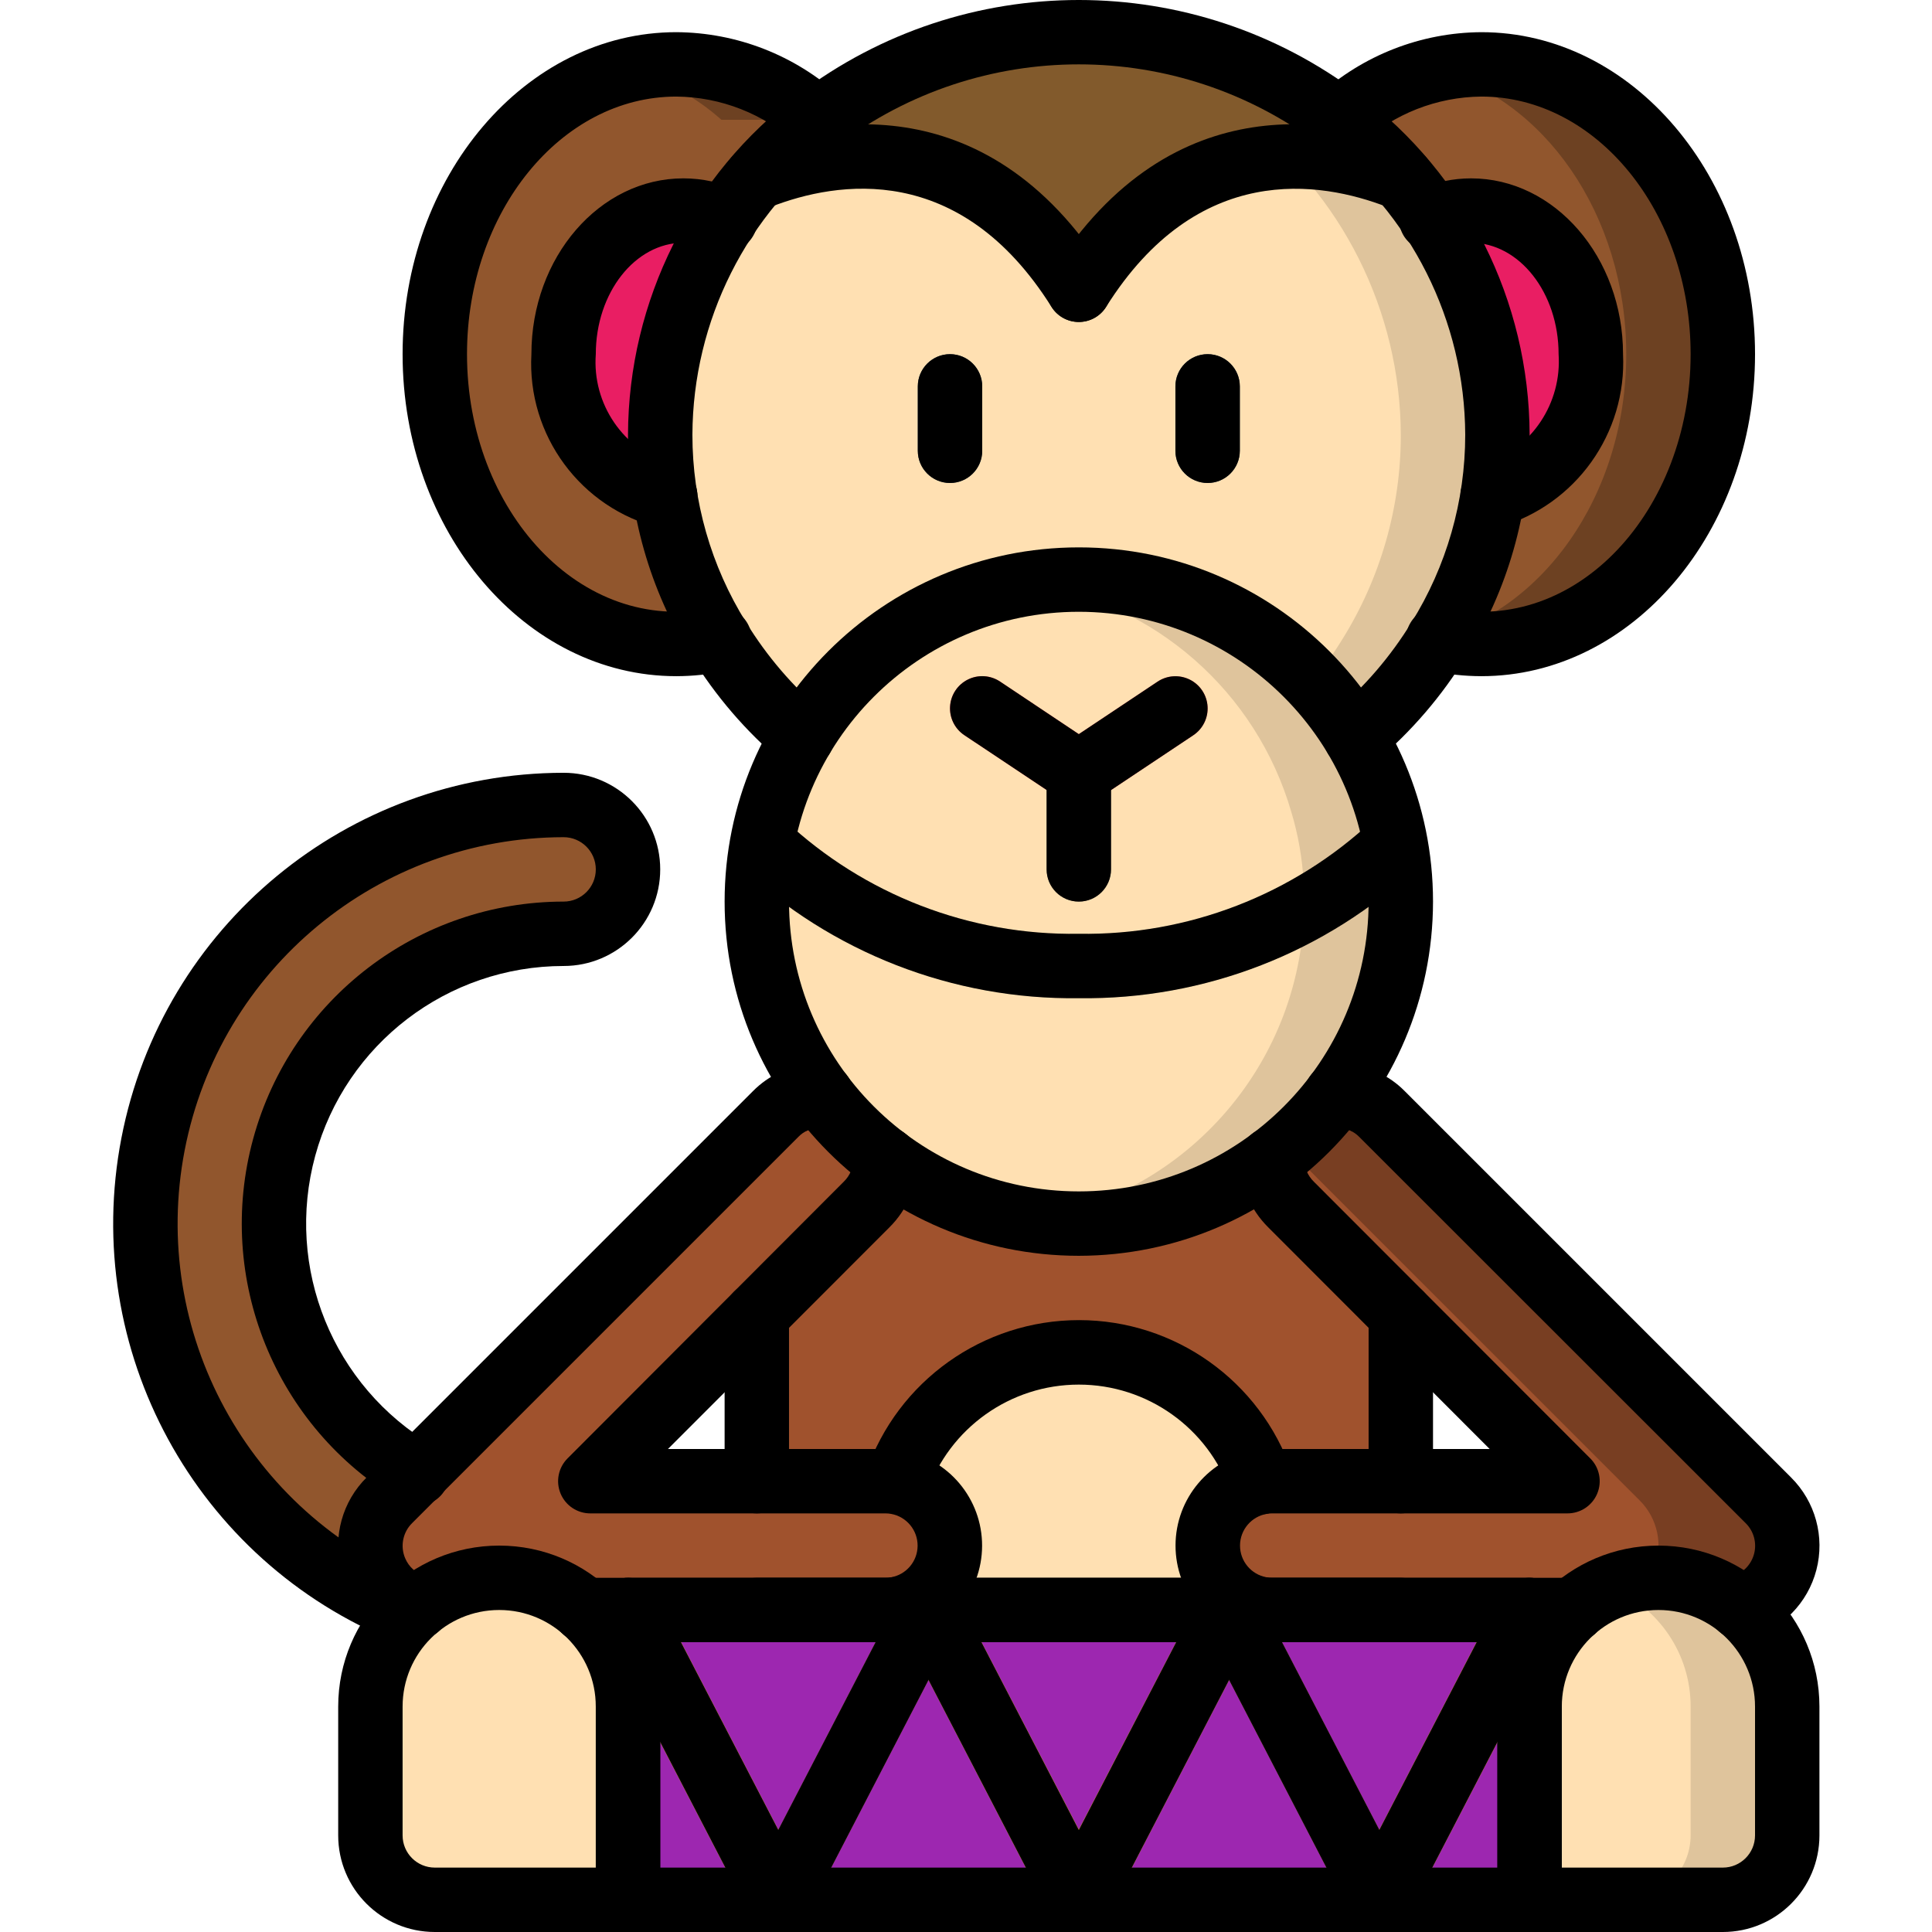 <svg height="511pt" viewBox="-29 0 511 511.992" width="511pt" xmlns="http://www.w3.org/2000/svg"><path d="m341.73 324.258v110.934h-170.668v-110.934c0-23.562 19.102-42.664 42.668-42.664h85.332c23.566 0 42.668 19.102 42.668 42.664zm0 0" fill="#a0522d"/><path d="m80.867 390.391c-29.805-17.594-44.156-52.957-35.047-86.348 9.109-33.391 39.43-56.562 74.043-56.582 9.426 0 17.066-7.645 17.066-17.07s-7.641-17.066-17.066-17.066c-53.113.055-98.734 37.75-108.805 89.898-10.074 52.148 18.23 104.121 67.504 123.949l24.234 8.02zm0 0" fill="#91562d"/><path d="m427.062 93.859c0 42.41-28.672 76.801-64 76.801-3.785-.008-7.559-.41-11.262-1.195h-190.809c-7.422 1.594-15.102 1.594-22.527 0-29.949-6.402-52.734-37.805-52.734-75.605 0-37.035 21.93-68.012 51.027-75.266 4.246-1.027 8.602-1.543 12.973-1.535 13.891.121 27.254 5.348 37.547 14.68h138.238c7.105-6.355 15.66-10.871 24.918-13.145 4.129-1.027 8.371-1.543 12.629-1.535 35.328 0 64 34.391 64 76.801zm0 0" fill="#6d4122"/><path d="m401.465 93.859c0 37.719-22.699 69.121-52.652 75.605-3.73.785-7.535 1.188-11.348 1.195-3.789-.008-7.562-.41-11.266-1.195h-187.734c-29.949-6.402-52.734-37.805-52.734-75.605 0-37.035 21.93-68.012 51.027-75.266 9.258 2.273 17.816 6.789 24.918 13.145h163.84c7.105-6.355 15.66-10.871 24.918-13.145 29.098 7.254 51.031 38.23 51.031 75.266zm0 0" fill="#91562d"/><path d="m366.051 131.32c16.273-4.996 27.023-20.469 26.027-37.461 0-20.992-14.254-38.059-31.746-38.059-3.551.008-7.062.73-10.324 2.133l-187.395.258c-3.453-1.574-7.207-2.391-11.008-2.391-17.492 0-31.742 17.066-31.742 38.059-1.059 17.348 10.199 33.055 26.965 37.633zm0 0" fill="#e91e63"/><path d="m367.328 115.191c.023 19.191-5.359 38-15.527 54.273-5.965 9.703-13.422 18.398-22.102 25.77h-146.605c-8.68-7.371-16.137-16.066-22.102-25.77-10.168-16.273-15.551-35.082-15.527-54.273.137-32.82 15.605-63.695 41.812-83.453 16.363-12.5 35.844-20.266 56.32-22.445 4.246-.516 8.52-.773 12.797-.766 24.969-.078 49.262 8.082 69.121 23.211 26.207 19.758 41.676 50.633 41.812 83.453zm0 0" fill="#dfc49c"/><path d="m341.73 115.191c.02 19.191-5.363 38-15.531 54.273-5.961 9.703-13.422 18.398-22.102 25.77h-121.004c-8.68-7.371-16.137-16.066-22.102-25.77-10.168-16.273-15.551-35.082-15.527-54.273.137-32.82 15.605-63.695 41.812-83.453 16.363-12.5 35.844-20.266 56.32-22.445 20.473 2.18 39.957 9.945 56.32 22.445 26.207 19.758 41.676 50.633 41.812 83.453zm0 0" fill="#ffe0b2"/><path d="m341.73 238.926c0 47.129-38.207 85.332-85.336 85.332-4.23.008-8.453-.336-12.629-1.023-.082.086-.168.086-.34 0-41.617-6.398-72.348-42.199-72.363-84.309 0-1.707.086-3.414.172-5.121.328-6.309 1.418-12.555 3.242-18.602 9.266-31.938 36.242-55.586 69.121-60.586 4.23-.688 8.512-1.031 12.797-1.023 37.977.02 71.367 25.133 81.922 61.609 1.824 6.047 2.914 12.293 3.242 18.602.086 1.707.172 3.414.172 5.121zm0 0" fill="#dfc49c"/><path d="m316.129 238.926c-.016 42.109-30.742 77.91-72.363 84.309-.082.086-.168.086-.34 0-41.617-6.398-72.348-42.199-72.363-84.309 0-1.707.086-3.414.172-5.121.328-6.309 1.418-12.555 3.242-18.602 9.266-31.938 36.242-55.586 69.121-60.586 32.875 5 59.852 28.648 69.117 60.586 1.824 6.047 2.914 12.293 3.246 18.602.082 1.707.168 3.414.168 5.121zm0 0" fill="#ffe0b2"/><path d="m341.559 233.805c-23.762 20.16-54 31.07-85.164 30.723-31.16.348-61.398-10.562-85.16-30.723.328-6.309 1.418-12.555 3.242-18.602 1.516.359 2.902 1.129 4.012 2.219 21.09 19.738 49.027 30.508 77.906 30.039 28.883.469 56.82-10.301 77.91-30.039 1.109-1.09 2.496-1.859 4.012-2.219 1.824 6.047 2.914 12.293 3.242 18.602zm0 0" fill="#dfc49c"/><path d="m256.395 238.926c-4.711 0-8.531-3.82-8.531-8.535v-25.598c0-4.715 3.82-8.535 8.531-8.535 4.715 0 8.535 3.82 8.535 8.535v25.598c0 4.715-3.82 8.535-8.535 8.535zm0 0" fill="#7f6e5d"/><path d="m222.262 127.992c-4.711 0-8.531-3.82-8.531-8.531v-17.07c0-4.711 3.82-8.531 8.531-8.531 4.715 0 8.535 3.82 8.535 8.531v17.07c0 4.711-3.82 8.531-8.535 8.531zm0 0" fill="#2c3e50"/><path d="m290.531 127.992c-4.715 0-8.535-3.82-8.535-8.531v-17.07c0-4.711 3.82-8.531 8.535-8.531 4.711 0 8.531 3.82 8.531 8.531v17.07c0 4.711-3.82 8.531-8.531 8.531zm0 0" fill="#2c3e50"/><path d="m208.184 435.191c-2.262 0-4.434-.898-6.035-2.5-3.359-3.406-3.398-8.871-.082-12.32 2.781-2.734 7.047-3.273 10.418-1.309 3.371 1.961 5.012 5.938 4.008 9.707-1.004 3.77-4.41 6.398-8.309 6.422zm0 0"/><path d="m304.609 435.191c-3.883-.043-7.258-2.668-8.254-6.422-.992-3.754.641-7.711 3.992-9.668 3.352-1.961 7.598-1.441 10.379 1.27 3.316 3.449 3.277 8.914-.082 12.32-1.602 1.602-3.773 2.5-6.035 2.5zm0 0"/><path d="m304.695 392.781c-7.129-20.582-26.52-34.383-48.301-34.383-21.777 0-41.168 13.801-48.297 34.383l-37.035 33.879h170.668zm0 0" fill="#ffe0b2"/><path d="m136.93 426.66h238.934v76.801h-238.934zm0 0" fill="#9d27b0"/><g fill="#f0c419"><path d="m185.312 503.461h-18.176l-30.207-58.199v-18.602h9.645l30.207 58.281 7.508 14.594c.668 1.199 1.02 2.551 1.023 3.926zm0 0"/><path d="m225.078 426.66c-.016 1.359-.336 2.703-.938 3.926l-7.594 14.59-30.211 58.285h-18.09c.02-1.363.34-2.703.941-3.926l7.594-14.594 30.207-58.281zm0 0"/><path d="m264.93 503.461h-18.176l-30.207-58.285-7.512-14.59c-.664-1.203-1.016-2.555-1.023-3.926h18.176l30.207 58.195 7.598 14.68c.602 1.223.922 2.562.938 3.926zm0 0"/><path d="m304.781 426.66c-.008 1.371-.359 2.723-1.023 3.926l-7.512 14.59-30.207 58.285h-18.176c.016-1.363.336-2.703.938-3.926l7.594-14.68 30.211-58.195zm0 0"/><path d="m344.547 503.461h-18.09l-30.211-58.285-7.594-14.59c-.602-1.223-.922-2.566-.938-3.926h18.09l30.207 58.281 7.594 14.594c.602 1.223.922 2.562.941 3.926zm0 0"/><path d="m375.863 426.66v18.602l-30.207 58.199h-18.176c.004-1.375.355-2.727 1.023-3.926l7.508-14.594 30.207-58.281zm0 0"/></g><path d="m341.816 47.184c-17.066-6.828-56.746-16.043-85.422 29.609-28.672-45.652-68.352-36.438-85.418-29.609 4.879-5.707 10.344-10.883 16.301-15.445 40.883-30.949 97.355-30.949 138.238 0 5.957 4.562 11.422 9.738 16.301 15.445zm0 0" fill="#825a2c"/><path d="m256.395 213.324c-1.684 0-3.332-.496-4.734-1.434l-25.602-17.066c-2.535-1.691-3.977-4.609-3.777-7.648.195-3.043 2-5.75 4.734-7.102 2.734-1.352 5.98-1.141 8.516.551l20.863 13.926 20.867-13.906c2.535-1.695 5.781-1.902 8.516-.555 2.734 1.352 4.539 4.059 4.734 7.102.199 3.043-1.242 5.961-3.777 7.652l-25.602 17.066c-1.406.93-3.051 1.422-4.738 1.414zm0 0" fill="#ff5364"/><path d="m81.035 425.977c-5.828-1.625-10.348-6.234-11.859-12.094-1.512-5.855.211-12.078 4.523-16.324l102.398-102.398c1.379-1.391 2.996-2.52 4.777-3.328.086 0 .086-.086.172-.086 2.219-1.039 4.633-1.59 7.082-1.621h.086l16.98 16.98v.086c-.012 4.52-1.824 8.852-5.035 12.031l-29.098 29.102-44.117 44.203h78.25c.973-.004 1.945.082 2.902.254 8.164 1.43 14.121 8.523 14.121 16.812s-5.957 15.379-14.121 16.809c-.957.176-1.93.262-2.902.258h-79.871zm0 0" fill="#a0522d"/><path d="m442.852 416.164c-2 4.797-6.09 8.414-11.094 9.812l-44.289.684h-79.871c-.973.004-1.945-.082-2.902-.258-8.164-1.43-14.121-8.52-14.121-16.809s5.957-15.383 14.121-16.812c.957-.172 1.93-.258 2.902-.254h78.25l-44.117-44.203-29.098-29.102c-3.211-3.18-5.023-7.512-5.035-12.031v-.086l3.496-3.41 13.484-13.57h.086c2.449.031 4.863.582 7.082 1.621.086 0 .086.086.172.086 1.781.809 3.398 1.938 4.777 3.328l102.398 102.398c4.934 4.855 6.418 12.219 3.758 18.605zm0 0" fill="#783e22"/><path d="m408.715 416.164c-1.996 4.797-6.086 8.414-11.09 9.812l-44.289.684h-45.738c-.973.004-1.945-.082-2.902-.258-8.164-1.43-14.121-8.52-14.121-16.809s5.957-15.383 14.121-16.812c.957-.172 1.93-.258 2.902-.254h78.25l-44.117-44.203-29.098-29.102c-3.211-3.18-5.023-7.512-5.035-12.031v-.086l3.496-3.41 93.867 93.863c4.934 4.855 6.418 12.219 3.754 18.605zm0 0" fill="#a0522d"/><path d="m102.797 418.125c18.852 0 34.133 15.281 34.133 34.133v51.203h-51.199c-9.426 0-17.066-7.645-17.066-17.07v-34.133c0-18.852 15.281-34.133 34.133-34.133zm0 0" fill="#ffe0b2"/><path d="m444.129 452.258v34.133c-.027 9.414-7.652 17.039-17.066 17.07h-51.199v-51.203c.016-9.051 3.605-17.727 9.984-24.148 3.262-3.191 7.117-5.715 11.348-7.422 4.047-1.723 8.402-2.594 12.801-2.562 9.055 0 17.734 3.598 24.137 10 6.402 6.398 9.996 15.082 9.996 24.133zm0 0" fill="#dfc49c"/><path d="m418.531 452.258v34.133c-.031 9.414-7.652 17.039-17.066 17.07h-25.602v-51.203c.016-9.051 3.605-17.727 9.984-24.148 3.262-3.191 7.117-5.715 11.348-7.422 12.906 5.164 21.359 17.672 21.336 31.57zm0 0" fill="#ffe0b2"/><path d="m329.699 203.77c-3.578 0-6.773-2.23-8.012-5.582-1.234-3.355-.25-7.125 2.473-9.445 8-6.777 14.867-14.785 20.352-23.723 9.34-14.941 14.289-32.207 14.285-49.828-.121-30.176-14.363-58.555-38.484-76.688-37.816-28.598-90.023-28.598-127.84 0-24.117 18.133-38.355 46.512-38.477 76.688-.008 17.594 4.926 34.836 14.242 49.758 5.492 8.965 12.375 16.996 20.395 23.793 3.586 3.062 4.012 8.453.949 12.039-3.066 3.586-8.457 4.012-12.043.949-9.395-7.945-17.461-17.34-23.891-27.828-10.961-17.621-16.75-37.961-16.719-58.711.109-35.477 16.816-68.863 45.148-90.215 43.945-33.301 104.684-33.301 148.625 0 28.336 21.355 45.043 54.738 45.16 90.215.008 20.785-5.82 41.156-16.828 58.785-6.41 10.457-14.449 19.824-23.809 27.754-1.543 1.312-3.5 2.035-5.527 2.039zm0 0"/><path d="m256.395 332.793c-51.84 0-93.863-42.027-93.863-93.867 0-51.84 42.023-93.867 93.863-93.867 51.844 0 93.867 42.027 93.867 93.867-.059 51.816-42.051 93.805-93.867 93.867zm0-170.668c-42.414 0-76.797 34.387-76.797 76.801 0 42.414 34.383 76.801 76.797 76.801 42.418 0 76.801-34.387 76.801-76.801-.047-42.395-34.402-76.754-76.801-76.801zm0 0"/><path d="m256.395 264.527c-33.359.449-65.59-12.098-89.863-34.988-3.133-3.336-3.078-8.555.129-11.82 3.211-3.27 8.426-3.422 11.82-.348 21.082 19.762 49.023 30.555 77.914 30.09 28.887.465 56.82-10.316 77.902-30.066 3.395-3.07 8.609-2.918 11.816.348 3.207 3.27 3.266 8.484.129 11.824-24.273 22.875-56.492 35.414-89.848 34.961zm0 0"/><path d="m149.73 179.191c-39.996 0-72.535-38.281-72.535-85.332 0-47.055 32.539-85.332 72.535-85.332 15.973.09 31.352 6.07 43.188 16.801 3.34 3.156 3.578 8.391.543 11.84-3.039 3.449-8.262 3.875-11.816.961-8.73-7.965-20.098-12.43-31.914-12.535-30.586 0-55.469 30.625-55.469 68.266 0 41.465 30.184 74.504 64.984 67.25 3.012-.703 6.172.281 8.25 2.57 2.082 2.293 2.762 5.531 1.773 8.461-.984 2.934-3.484 5.102-6.527 5.668-4.277.914-8.637 1.375-13.012 1.383zm0 0"/><path d="m146.836 140.023c-.52 0-1.039-.043-1.551-.137-20.891-5.219-35.133-24.531-33.957-46.027 0-25.695 18.066-46.594 40.277-46.594 5.004.004 9.953 1.074 14.508 3.141 2.82 1.227 4.762 3.875 5.086 6.93.32 3.059-1.023 6.051-3.523 7.84-2.504 1.789-5.773 2.09-8.559.797-2.355-1.082-4.918-1.641-7.512-1.641-12.797 0-23.211 13.246-23.211 29.527-.984 13.219 7.312 25.359 19.988 29.242 4.328.809 7.332 4.781 6.93 9.164-.398 4.387-4.07 7.746-8.477 7.758zm0 0"/><path d="m366.043 139.855c-4.348-.02-7.984-3.297-8.453-7.617-.469-4.32 2.383-8.301 6.625-9.246 12.277-4.242 20.195-16.176 19.328-29.133 0-16.281-10.41-29.527-23.211-29.527-2.414.008-4.801.504-7.016 1.461-2.824 1.289-6.129.941-8.625-.91-2.496-1.852-3.785-4.914-3.371-7.992.414-3.082 2.473-5.691 5.367-6.816 4.316-1.844 8.961-2.801 13.652-2.809 22.188 0 40.277 20.898 40.277 46.594 1.012 21.004-12.531 39.953-32.734 45.797-.605.133-1.223.199-1.84.199zm0 0"/><path d="m363.062 179.191c-4.375-.008-8.734-.469-13.012-1.383-3.043-.566-5.543-2.734-6.527-5.668-.988-2.93-.309-6.168 1.773-8.461 2.078-2.289 5.238-3.273 8.25-2.57 34.75 7.262 64.984-25.785 64.984-67.25 0-37.641-24.883-68.266-55.469-68.266-11.82.113-23.188 4.586-31.914 12.559-3.555 2.914-8.777 2.492-11.816-.957-3.035-3.449-2.797-8.684.543-11.844 11.832-10.734 27.211-16.727 43.188-16.824 39.996 0 72.535 38.277 72.535 85.332 0 47.051-32.539 85.332-72.535 85.332zm0 0"/><path d="m256.395 85.324c-2.938.004-5.672-1.504-7.234-3.992-24.277-38.621-56.746-33.375-74.395-26.504-2.645 1.387-5.82 1.285-8.375-.258-2.555-1.547-4.117-4.316-4.117-7.305.023-3.527 2.18-6.691 5.453-8.004 18.066-7.211 63.555-18.449 95.898 33 1.648 2.629 1.738 5.945.234 8.66-1.5 2.719-4.359 4.402-7.465 4.402zm0 0"/><path d="m256.395 85.324c-3.102 0-5.961-1.688-7.461-4.406s-1.406-6.035.242-8.664c32.344-51.449 77.824-40.227 95.898-33 3.273 1.312 5.43 4.477 5.453 8.004.004 2.988-1.559 5.762-4.117 7.309s-5.738 1.641-8.383.254c-17.664-6.828-50.133-12.094-74.395 26.504-1.562 2.492-4.297 4.004-7.238 4zm0 0"/><path d="m256.395 213.324c-1.684 0-3.332-.496-4.734-1.434l-25.602-17.066c-2.535-1.691-3.977-4.609-3.777-7.648.195-3.043 2-5.75 4.734-7.102 2.734-1.352 5.98-1.141 8.516.551l20.863 13.926 20.867-13.906c2.535-1.695 5.781-1.902 8.516-.555 2.734 1.352 4.539 4.059 4.734 7.102.199 3.043-1.242 5.961-3.777 7.652l-25.602 17.066c-1.406.93-3.051 1.422-4.738 1.414zm0 0"/><path d="m256.395 238.926c-4.711 0-8.531-3.82-8.531-8.535v-25.598c0-4.715 3.82-8.535 8.531-8.535 4.715 0 8.535 3.82 8.535 8.535v25.598c0 4.715-3.82 8.535-8.535 8.535zm0 0"/><path d="m222.262 127.992c-4.711 0-8.531-3.82-8.531-8.531v-17.07c0-4.711 3.82-8.531 8.531-8.531 4.715 0 8.535 3.82 8.535 8.531v17.07c0 4.711-3.82 8.531-8.535 8.531zm0 0"/><path d="m290.531 127.992c-4.715 0-8.535-3.82-8.535-8.531v-17.07c0-4.711 3.82-8.531 8.535-8.531 4.711 0 8.531 3.82 8.531 8.531v17.07c0 4.711-3.82 8.531-8.531 8.531zm0 0"/><path d="m180.875 300.367c-3.988.031-7.469-2.707-8.379-6.594-.906-3.887 1-7.883 4.59-9.621 1.227-.637 2.582-.969 3.961-.973 4.738.047 8.539 3.926 8.492 8.66-.047 4.738-3.926 8.539-8.664 8.492zm0 0"/><path d="m331.918 300.367c-4.715 0-8.535-3.82-8.535-8.535 0-4.711 3.82-8.531 8.535-8.531 4.711 0 8.531 3.82 8.531 8.531 0 4.715-3.82 8.535-8.531 8.535zm0 0"/><path d="m171.062 401.059c-4.711 0-8.531-3.82-8.531-8.531v-44.203c0-4.715 3.82-8.535 8.531-8.535 4.715 0 8.535 3.82 8.535 8.535v44.203c0 4.711-3.82 8.531-8.535 8.531zm0 0"/><path d="m341.73 401.059c-4.715 0-8.535-3.82-8.535-8.531v-44.203c0-4.715 3.82-8.535 8.535-8.535 4.711 0 8.531 3.82 8.531 8.535v44.203c0 4.711-3.82 8.531-8.531 8.531zm0 0"/><path d="m341.73 435.191h-170.668c-4.711 0-8.531-3.82-8.531-8.531 0-4.715 3.82-8.535 8.531-8.535h170.668c4.711 0 8.531 3.82 8.531 8.535 0 4.711-3.82 8.531-8.531 8.531zm0 0"/><path d="m205.195 435.191h-79.871c-4.711 0-8.531-3.82-8.531-8.531 0-4.715 3.82-8.535 8.531-8.535h79.871c.461.004.918-.035 1.367-.117 4.086-.691 7.086-4.219 7.113-8.363.023-4.145-2.934-7.711-7.012-8.449-.484-.094-.977-.141-1.469-.137h-78.25c-3.453.004-6.566-2.074-7.887-5.262-1.324-3.191-.594-6.863 1.844-9.305l73.199-73.328c1.617-1.566 2.539-3.719 2.562-5.973-.023-4.711 3.777-8.551 8.488-8.574 4.715-.023 8.555 3.777 8.578 8.488v.086c0 6.785-2.707 13.289-7.527 18.066l-58.684 58.734h57.676c1.488-.004 2.973.129 4.438.395 12.246 2.168 21.156 12.824 21.133 25.258-.027 12.434-8.98 23.051-21.234 25.172-1.43.254-2.883.379-4.336.375zm0 0"/><path d="m81.047 434.508c-.773.004-1.539-.098-2.281-.305-8.766-2.441-15.562-9.371-17.84-18.18-2.281-8.809.309-18.164 6.789-24.547l102.352-102.348c2.043-2.062 4.438-3.746 7.074-4.969l.324-.152c3.34-1.562 6.977-2.383 10.664-2.414 4.715-.023 8.555 3.777 8.578 8.488.023 4.715-3.777 8.555-8.492 8.578-1.176.023-2.34.285-3.414.766l-.398.188c-.836.391-1.598.926-2.246 1.582l-102.398 102.398c-2.484 2.414-3.238 6.105-1.906 9.301.984 2.379 3.012 4.168 5.488 4.855 4.117 1.137 6.762 5.141 6.188 9.371-.574 4.23-4.188 7.391-8.457 7.387zm0 0"/><path d="m387.469 435.191h-79.871c-1.488.004-2.973-.129-4.438-.391-12.246-2.172-21.156-12.824-21.133-25.262.023-12.434 8.98-23.051 21.234-25.172 1.43-.254 2.883-.379 4.336-.375h57.676l-58.676-58.734c-4.824-4.773-7.535-11.277-7.535-18.066-.023-4.711 3.777-8.551 8.492-8.574 4.711-.023 8.551 3.777 8.574 8.488v.086c.023 2.254.945 4.406 2.562 5.973l73.215 73.293c2.469 2.441 3.211 6.133 1.879 9.34-1.328 3.207-4.469 5.285-7.938 5.262h-78.25c-.461-.004-.918.035-1.367.121-4.086.688-7.086 4.215-7.113 8.359-.023 4.148 2.934 7.711 7.012 8.449.484.094.977.141 1.469.137h79.871c4.711 0 8.531 3.82 8.531 8.535 0 4.711-3.82 8.531-8.531 8.531zm0 0"/><path d="m431.746 434.508c-4.27.004-7.883-3.156-8.457-7.387-.57-4.23 2.07-8.234 6.188-9.371 2.891-.812 5.129-3.102 5.879-6.008s-.105-5.992-2.242-8.098l-102.477-102.426c-.648-.656-1.41-1.191-2.246-1.578l-.398-.188c-1.047-.484-2.18-.754-3.328-.793-4.715.023-8.555-3.777-8.578-8.492-.023-4.711 3.777-8.551 8.492-8.574 3.715.016 7.383.84 10.75 2.406l.324.152c2.637 1.219 5.031 2.902 7.074 4.965l102.402 102.402c6.449 6.395 9.012 15.734 6.727 24.523-2.285 8.789-9.074 15.699-17.82 18.141-.746.211-1.516.32-2.289.324zm0 0"/><path d="m208.184 435.191c-2.262 0-4.434-.898-6.035-2.5-3.359-3.406-3.398-8.871-.082-12.32 2.781-2.734 7.047-3.273 10.418-1.309 3.371 1.961 5.012 5.938 4.008 9.707-1.004 3.77-4.41 6.398-8.309 6.422zm0 0"/><path d="m304.609 435.191c-3.883-.043-7.258-2.668-8.254-6.422-.992-3.754.641-7.711 3.992-9.668 3.352-1.961 7.598-1.441 10.379 1.27 3.316 3.449 3.277 8.914-.082 12.32-1.602 1.602-3.773 2.5-6.035 2.5zm0 0"/><path d="m304.695 401.316c-3.637 0-6.875-2.309-8.062-5.746-5.941-17.141-22.094-28.641-40.238-28.641-18.141 0-34.293 11.5-40.234 28.641-1.742 4.16-6.418 6.246-10.676 4.762s-6.629-6.023-5.406-10.367c8.316-24.016 30.941-40.125 56.359-40.125s48.047 16.109 56.363 40.125c.902 2.609.488 5.492-1.113 7.742-1.602 2.246-4.191 3.582-6.949 3.582zm0 0"/><path d="m375.863 511.992h-238.934c-4.711 0-8.535-3.82-8.535-8.531v-76.801c0-4.715 3.824-8.535 8.535-8.535h238.934c4.711 0 8.531 3.82 8.531 8.535v76.801c0 4.711-3.82 8.531-8.531 8.531zm-230.398-17.066h221.863v-59.734h-221.863zm0 0"/><path d="m136.93 511.992h-51.199c-14.141 0-25.602-11.461-25.602-25.602v-34.133c0-23.562 19.102-42.664 42.668-42.664 23.562 0 42.668 19.102 42.668 42.664v51.203c0 4.711-3.82 8.531-8.535 8.531zm-34.133-85.332c-14.141 0-25.602 11.461-25.602 25.598v34.133c0 4.715 3.82 8.535 8.535 8.535h42.664v-42.668c0-14.137-11.461-25.598-25.598-25.598zm0 0"/><path d="m427.062 511.992h-51.199c-4.715 0-8.535-3.82-8.535-8.531v-51.203c0-23.562 19.105-42.664 42.668-42.664 23.566 0 42.668 19.102 42.668 42.664v34.133c0 14.141-11.461 25.602-25.602 25.602zm-42.668-17.066h42.668c4.715 0 8.535-3.82 8.535-8.535v-34.133c0-14.137-11.461-25.598-25.602-25.598-14.137 0-25.602 11.461-25.602 25.598zm0 0"/><path d="m176.762 511.992c-3.191.004-6.117-1.773-7.586-4.609l-39.824-76.797c-2.168-4.188-.531-9.336 3.652-11.504s9.336-.535 11.504 3.652l39.824 76.801c1.371 2.645 1.262 5.809-.285 8.355-1.543 2.543-4.305 4.098-7.285 4.102zm0 0"/><path d="m176.746 511.992c-2.977-.004-5.738-1.559-7.285-4.102-1.547-2.547-1.652-5.711-.285-8.355l39.816-76.801c2.168-4.188 7.32-5.82 11.504-3.652 4.188 2.168 5.82 7.316 3.652 11.504l-39.816 76.797c-1.469 2.836-4.395 4.613-7.586 4.609zm0 0"/><path d="m256.395 511.992c-3.191.004-6.117-1.773-7.586-4.609l-39.824-76.797c-2.168-4.188-.531-9.336 3.652-11.504 4.188-2.168 9.336-.535 11.504 3.652l39.824 76.801c1.371 2.645 1.262 5.809-.285 8.355-1.543 2.543-4.305 4.098-7.285 4.102zm0 0"/><path d="m256.395 511.992c-2.977-.004-5.738-1.559-7.281-4.102-1.547-2.547-1.656-5.711-.285-8.355l39.824-76.801c1.402-2.707 4.145-4.461 7.188-4.602 3.047-.137 5.934 1.359 7.578 3.926 1.645 2.57 1.793 5.82.391 8.527l-39.824 76.797c-1.469 2.836-4.398 4.613-7.59 4.609zm0 0"/><path d="m336.047 511.992c-3.191.004-6.117-1.773-7.586-4.609l-39.816-76.797c-1.402-2.707-1.254-5.957.391-8.527 1.641-2.566 4.531-4.062 7.574-3.926 3.047.141 5.789 1.895 7.191 4.602l39.816 76.801c1.367 2.645 1.262 5.809-.285 8.355-1.547 2.543-4.309 4.098-7.285 4.102zm0 0"/><path d="m336.031 511.992c-2.98-.004-5.742-1.559-7.285-4.102-1.547-2.547-1.656-5.711-.285-8.355l39.824-76.801c1.402-2.707 4.145-4.461 7.188-4.602 3.047-.137 5.934 1.359 7.578 3.926 1.645 2.57 1.793 5.82.391 8.527l-39.824 76.797c-1.469 2.836-4.395 4.613-7.586 4.609zm0 0"/><path d="m78.562 435.711c-1.09 0-2.172-.211-3.184-.621-53.066-21.352-83.551-77.324-72.703-133.488 10.848-56.164 59.984-96.758 117.188-96.809 14.137 0 25.602 11.461 25.602 25.598 0 14.141-11.465 25.602-25.602 25.602-30.77.016-57.727 20.617-65.824 50.305-8.094 29.688 4.668 61.121 31.172 76.758 2.715 1.504 4.398 4.371 4.395 7.477-.008 3.105-1.699 5.965-4.422 7.461-2.723 1.496-6.043 1.398-8.668-.262-33.113-19.559-49.051-58.844-38.922-95.941 10.125-37.098 43.816-62.84 82.27-62.863 4.711 0 8.531-3.82 8.531-8.535 0-4.711-3.82-8.531-8.531-8.531-49.023.055-91.129 34.852-100.426 82.984-9.293 48.133 16.832 96.102 62.309 114.41 3.805 1.516 5.996 5.523 5.219 9.547-.777 4.023-4.305 6.926-8.402 6.91zm0 0"/></svg>